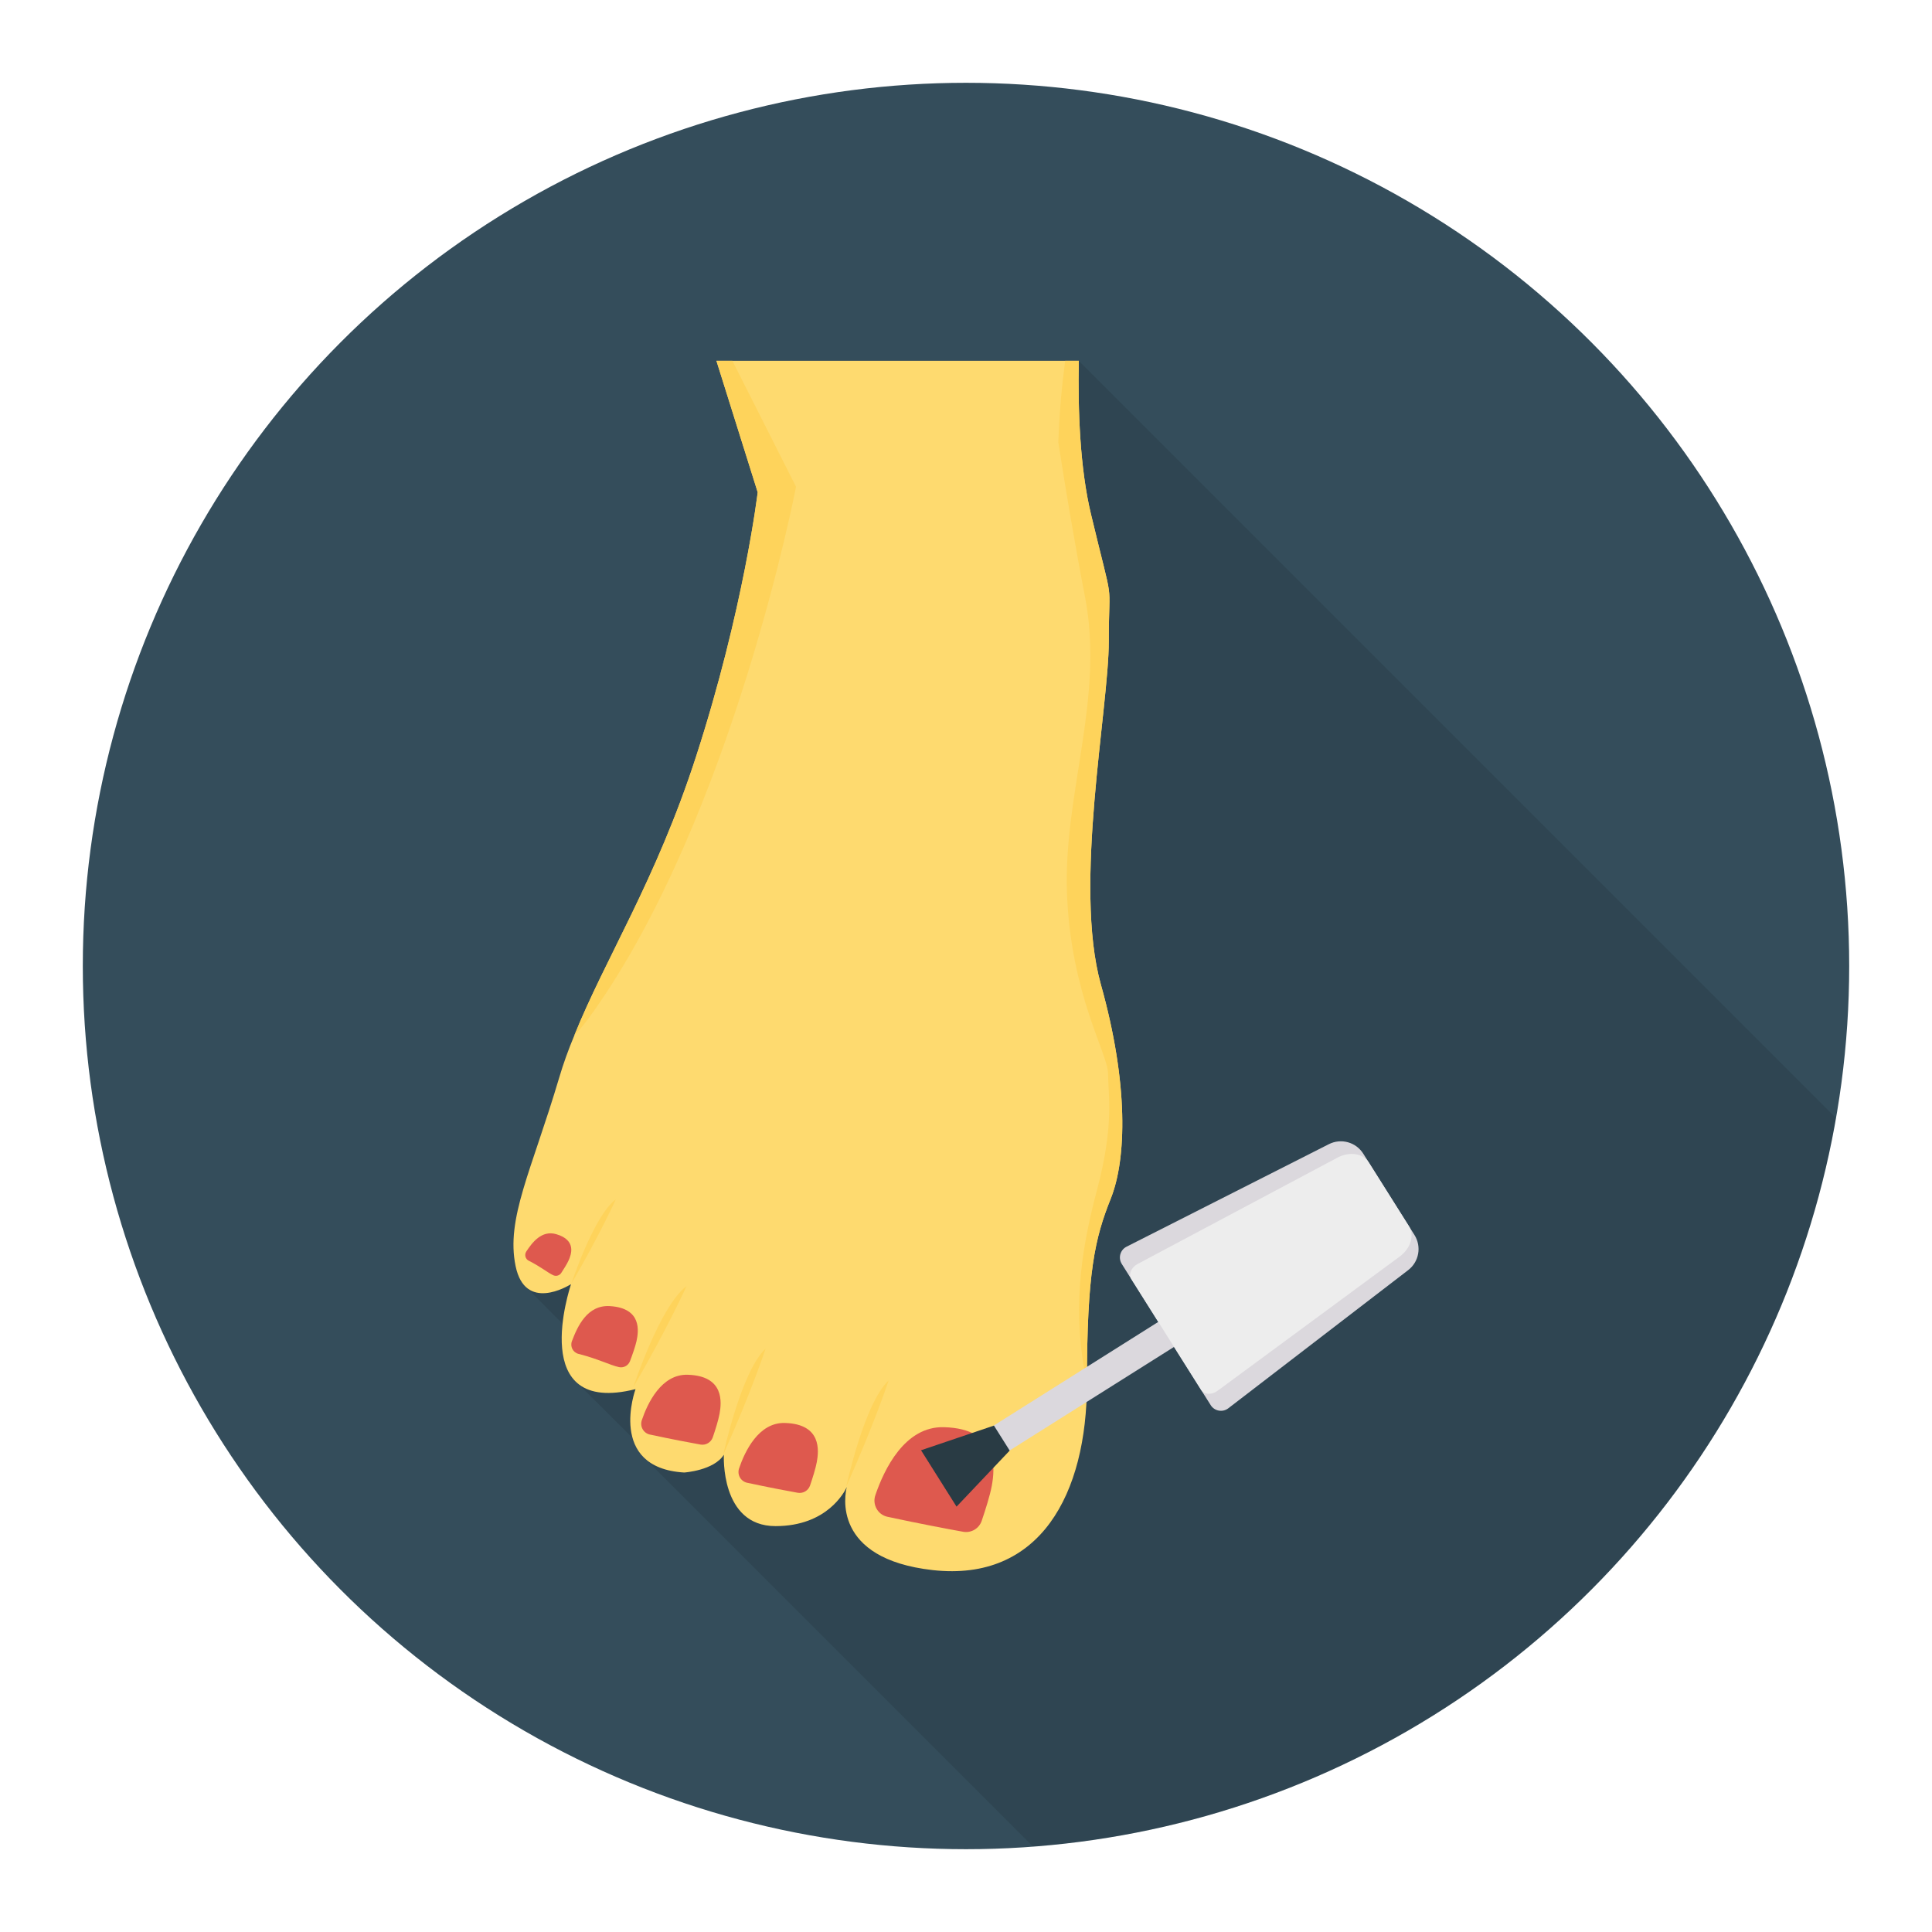 <svg enable-background="new 0 0 140 140" height="512" viewBox="0 0 140 140" width="512" xmlns="http://www.w3.org/2000/svg"><circle cx="70" cy="70" fill="#344d5b" r="64"/><path d="m133.037 81.012-54.865-54.865h-26.26l2.99 9.53s-1.01 8.48-4.46 19.12c-2.91 9.02-6.57 14.63-8.83 20.24-.42 1.01-.79 2.03-1.09 3.06-2.01 6.76-3.88 10.21-3.16 13.66.13.63.35 1.07.62 1.37l2.78 2.79c-.17 1.59-.05 3.43 1.16 4.38l3.93 3.92c.15.51.4 1 .82 1.41l28.172 28.172c29.395-2.202 53.241-24.245 58.193-52.787z" opacity=".1"/><path d="m80.347 46.458c0-4.882.434-2.007-1.291-9.2-.803-3.343-.952-7.56-.882-11.114h-26.259l2.991 9.53s-1.009 8.484-4.459 19.127c-2.918 9.016-6.575 14.625-8.831 20.234-.423 1.009-.792 2.029-1.096 3.059-2.007 6.759-3.873 10.209-3.157 13.66.694 3.331 3.797 1.432 4.014 1.302-.076.26-3.201 9.591 4.676 7.605 0 0-2.094 5.707 3.526 6.043 0 0 2.159-.141 2.875-1.291 0 0-.282 5.175 3.743 5.175 3.743 0 5.002-2.484 5.164-2.832-.13.499-1.117 5.197 6.238 6.021 7.757.857 11.164-5.49 11.164-13.54s.575-10.502 1.725-13.377c1.15-2.875 1.302-8.332-.716-15.525-2.007-7.193.575-19.984.575-24.877z" fill="#feda6f"/><g fill="#de594e"><path d="m64.311 109.912c-.704-.151-1.112-.883-.88-1.565.628-1.845 2.121-5.006 4.971-4.928 4.019.11 3.688 3.028 3.468 4.239-.128.702-.468 1.771-.732 2.546-.191.561-.761.898-1.345.793-1.112-.2-3.07-.567-5.482-1.084z"/><path d="m54.144 107.448c-.47-.101-.742-.59-.587-1.045.419-1.232 1.415-3.341 3.317-3.289 2.682.073 2.462 2.021 2.315 2.829-.085.469-.312 1.182-.488 1.699-.127.374-.508.599-.897.529-.742-.133-2.049-.378-3.659-.724z"/><path d="m47.096 103.954c-.47-.101-.742-.59-.587-1.045.419-1.232 1.415-3.341 3.317-3.289 2.682.073 2.462 2.021 2.315 2.829-.085.469-.312 1.182-.488 1.699-.127.374-.508.599-.897.529-.742-.133-2.049-.378-3.659-.724z"/><path d="m41.923 98.109c-.405-.102-.627-.534-.479-.925.401-1.057 1.105-2.641 2.756-2.538 2.328.144 2.078 1.829 1.926 2.527-.088.405-.307 1.018-.475 1.461-.122.321-.459.505-.795.433-.64-.138-1.544-.609-2.932-.958z"/><path d="m38.317 91.359c-.249-.125-.331-.439-.178-.673.415-.631 1.104-1.561 2.165-1.254 1.496.432 1.088 1.494.888 1.927-.116.251-.348.619-.522.883-.126.192-.373.262-.581.166-.397-.183-.918-.622-1.772-1.05z"/></g><g fill="#fed35b"><path d="m52.407 105.418c2.076-4.64 3.069-7.687 3.069-7.687-1.767 1.639-3.069 7.687-3.069 7.687z"/><path d="m45.891 100.524c2.549-4.398 3.855-7.324 3.855-7.324-1.928 1.445-3.855 7.324-3.855 7.324z"/><path d="m41.398 93.034c2.132-3.679 3.225-6.127 3.225-6.127-1.613 1.209-3.225 6.127-3.225 6.127z"/><path d="m61.321 107.727c2.076-4.64 3.069-7.687 3.069-7.687-1.767 1.639-3.069 7.687-3.069 7.687z"/><path d="m51.914 26.144 2.991 9.53s-1.009 8.484-4.459 19.127c-2.918 9.016-6.575 14.625-8.831 20.234.423-.445.89-1.02 1.4-1.747 10.112-14.299 14.668-38.016 14.668-38.016l-4.612-9.129z"/></g><path d="m76.962 39.656c.022.217.033.391.043.521z" fill="#d59247"/><path d="m80.347 46.458c0-4.882.434-2.007-1.291-9.2-.803-3.343-.952-7.56-.882-11.114h-.988c-.235 1.768-.426 3.767-.495 5.917.467 3.016 1.161 7.204 1.931 11.175 1.432 7.41-1.584 14.267-1.302 21.557.282 7.291 2.973 11.576 2.973 12.998 0 1.432.477 3.645-.792 8.408-1.269 4.752-1.801 9.059-.738 14.039 0-8.05.575-10.502 1.725-13.377 1.15-2.875 1.302-8.332-.716-15.525-2.007-7.193.575-19.984.575-24.877z" fill="#fed35b"/><path d="m78.48 91.319h2.142v17.021h-2.142z" fill="#dbd8dd" transform="matrix(-.533 -.846 .846 -.533 37.47 220.342)"/><path d="m81.288 91.59 6.444 10.232c.275.437.867.543 1.276.228l13.036-10.014c.785-.603.982-1.705.455-2.543l-3.712-5.894c-.528-.838-1.607-1.136-2.49-.689l-14.663 7.43c-.461.233-.621.812-.346 1.249z" fill="#dbd8dd"/><path d="m81.981 92.689 5.059 8.033c.216.343.761.375 1.176.069l13.211-9.736c.796-.587 1.088-1.538.673-2.196l-2.914-4.628c-.414-.658-1.398-.806-2.271-.342l-14.488 7.708c-.455.242-.662.748-.446 1.091z" fill="#ededed"/><path d="m72.025 103.303 1.141 1.812-3.851 4.062-2.573-4.086z" fill="#293b44"/></svg>
